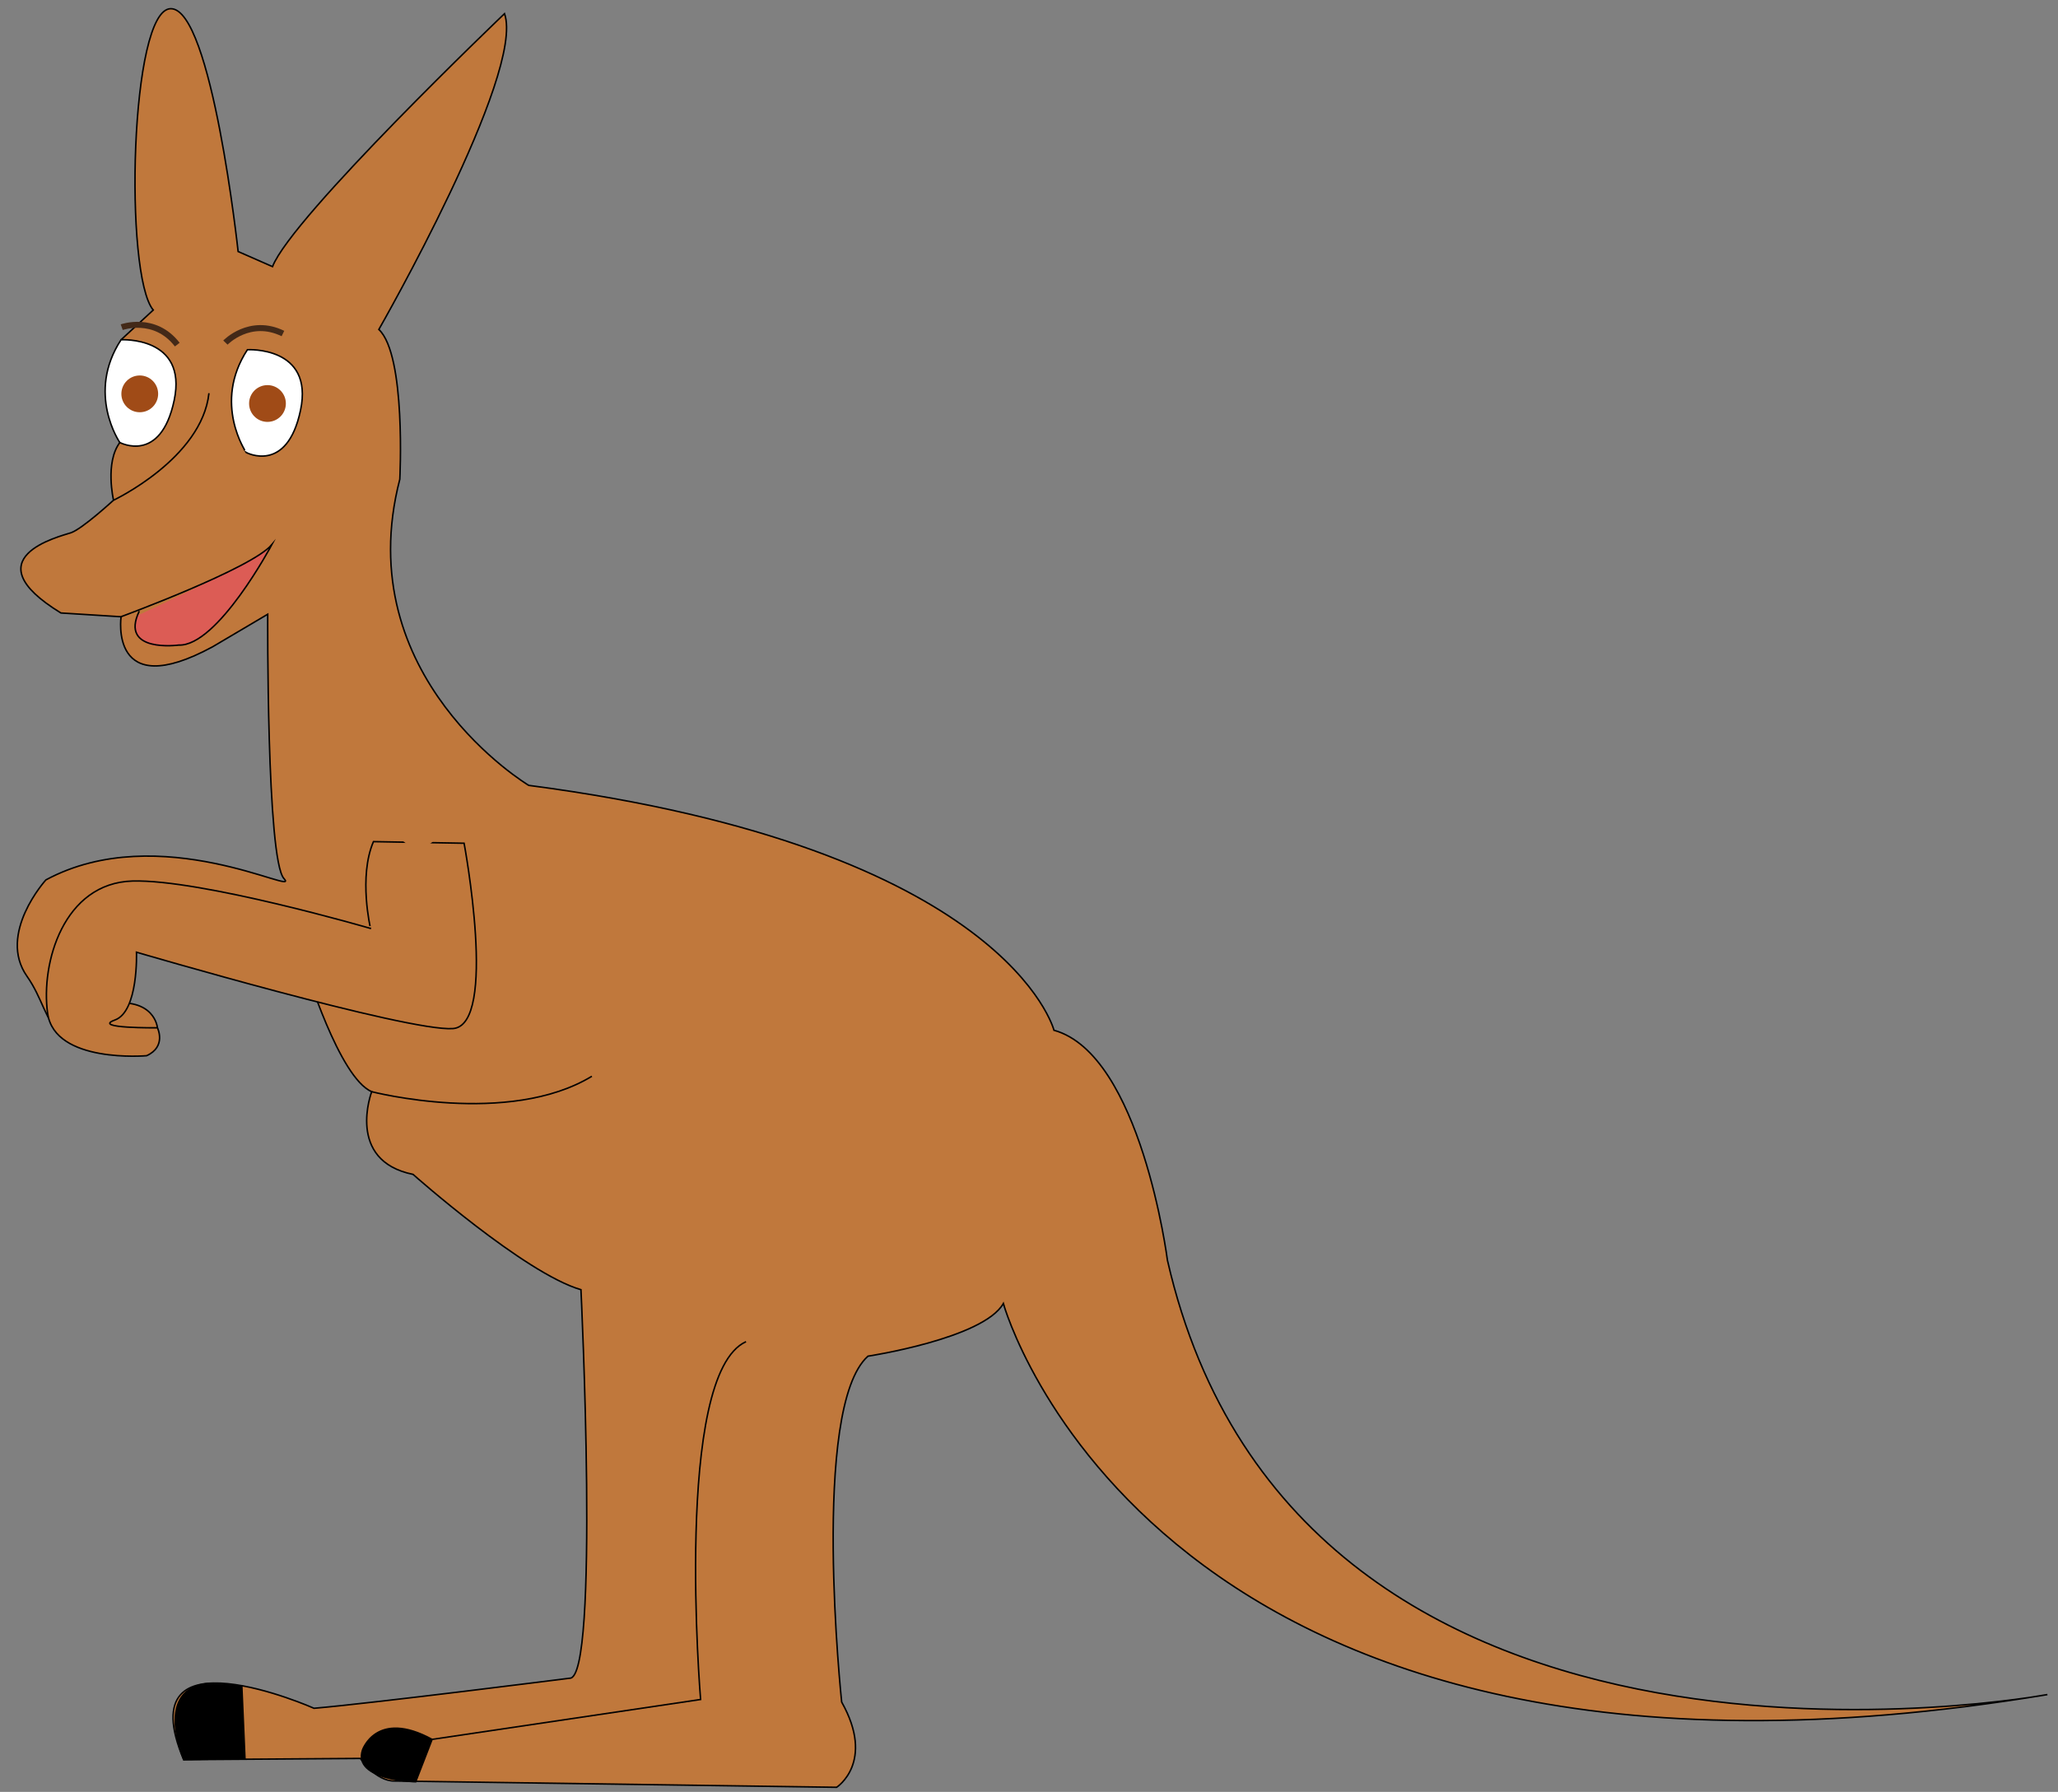 <?xml version="1.0" encoding="utf-8"?>
<!-- Generator: Adobe Illustrator 25.2.3, SVG Export Plug-In . SVG Version: 6.00 Build 0)  -->
<svg version="1.1" id="Laag_1" xmlns="http://www.w3.org/2000/svg" xmlns:xlink="http://www.w3.org/1999/xlink" x="0px" y="0px"
	 viewBox="0 0 343.54 299.14" style="enable-background:new 0 0 343.54 299.14;" xml:space="preserve">
<rect x="0" y="0" width="343.54" height="299.14" fill="#808080" stroke="none"/>
<style type="text/css">
	.st0{fill:#C0783C;stroke:#000000;stroke-width:0.25;stroke-miterlimit:10;}
	.st1{fill:#C0783C;}
	.st2{stroke:#000000;stroke-width:0.25;stroke-miterlimit:10;}
	.st3{fill:#FFFFFF;stroke:#000000;stroke-width:0.25;stroke-miterlimit:10;}
	.st4{fill:none;stroke:#000000;stroke-width:0.25;stroke-miterlimit:10;}
	.st5{fill:#DC5C55;}
	.st6{fill:#A04B17;}
	.st7{fill:none;stroke:#432918;stroke-miterlimit:10;}
</style>
<path class="st0" d="M39.75,41.99c0,0-4.4-40.54-11.23-40.54S20.7,45.9,25.58,51.76l-5.37,4.96c0,0,2.3,13.81-0.21,17.16
	s-1.05,9.62-1.05,9.62s-5.23,4.81-7.11,5.44c-1.88,0.63-16.74,4.18-1.67,13.39l10.04,0.63c0,0-2.09,14.44,15.27,5.02l9.21-5.44
	c0,0-0.21,41.01,2.72,44.14c2.93,3.14-20.71-10.04-39.75,0.21c0,0-8.16,9-3.14,16.11s2.3,15.27,21.76,8.58c0,0-0.42-5.23-8.37-3.98
	c0,0,5.02-10.67,4.18-13.81c-0.84-3.14,28.87,7.53,28.87,7.53s5.65,18.62,11.09,20.92c0,0-4.39,11.51,6.9,13.81
	c0,0,18.62,16.53,28.03,19.25c0,0,3.14,65.07-1.88,64.86c0,0-32.85,4.18-42.68,5.02c0,0-31.17-13.81-21.76,8.58l29.5-0.21
	c0,0,2.51,3.77,5.65,3.77l73.85,1.05c0,0,6.49-4.18,0.84-14.23c0,0-5.23-49.17,4.39-57.74c0,0,19.25-2.93,22.6-8.79
	c0,0,24.9,90.17,174.28,65.28c0,0-124.96,23.34-146.89-72.5c0,0-4.41-34.37-18.94-38.4c0,0-7.8-30.39-87.68-40.88
	c0,0-30.12-18.02-21.52-51.1c0,0,1.08-20.71-3.5-25.01c0,0,24.47-42.76,20.98-52.72c0,0-35.5,33.89-38.73,42.23L39.75,41.99z"/>
<g>
	<g>
		<path class="st1" d="M65.11,292.91c0.8,0,0.81-1.25,0-1.25C64.3,291.66,64.3,292.91,65.11,292.91L65.11,292.91z"/>
	</g>
</g>
<g>
	<g>
		<path class="st1" d="M66.99,292.59c0.72,0.06,1.44,0.13,2.15,0.29c0.7,0.15,1.37,0.27,2.08,0.12c0.55-0.12,0.58-0.87,0.15-1.14
			c-1.46-0.9-3.36-1.55-5.09-1.38c-1.57,0.16-3.11,0.96-3.86,2.4c-0.37,0.71,0.71,1.35,1.08,0.63c1.41-2.71,5.15-1.86,7.24-0.57
			c0.05-0.38,0.1-0.76,0.15-1.14c-0.62,0.13-1.25-0.1-1.85-0.21c-0.67-0.12-1.36-0.18-2.04-0.24
			C66.19,291.27,66.2,292.52,66.99,292.59L66.99,292.59z"/>
	</g>
</g>
<g>
	<g>
		<path class="st1" d="M61.04,291.6c-0.14-0.01-0.27-0.02-0.41-0.03c0.2,0.26,0.4,0.53,0.6,0.79c0.23-1.15,1.52-2.23,2.69-2.34
			c1.04-0.1,2.48,0.29,3.48,0.61c0.99,0.32,1.8,1.04,2.8,1.32c0.91,0.26,1.8,0.09,2.61-0.36c0.64-0.36,0.19-1.28-0.48-1.14
			c-0.23,0.05-0.46,0.1-0.69,0.14c-0.68,0.14-0.54,1.28,0.17,1.23c2.98-0.22,5.96-0.5,8.93-0.82c0.79-0.09,0.8-1.34,0-1.25
			c-2.97,0.32-5.95,0.59-8.93,0.82c0.06,0.41,0.11,0.82,0.17,1.23c0.23-0.05,0.46-0.1,0.69-0.14c-0.16-0.38-0.32-0.76-0.48-1.14
			c-1.43,0.79-2.53-0.29-3.79-0.85c-1.12-0.49-2.47-0.71-3.67-0.86c-1.98-0.25-4.29,1.2-4.7,3.22c-0.08,0.42,0.18,0.76,0.6,0.79
			c0.14,0.01,0.27,0.02,0.41,0.03C61.84,292.9,61.84,291.65,61.04,291.6L61.04,291.6z"/>
	</g>
</g>
<g>
	<g>
		<path class="st1" d="M83.33,292.3c0.08-0.14,0.08-0.14,0.22-0.22c0.08-0.04,0.21-0.09,0.35-0.12c0.39-0.06,0.81,0,1.2,0
			c0.89,0.01,1.77-0.02,2.66-0.1c0.34-0.03,0.62-0.27,0.62-0.62c0-0.32-0.29-0.65-0.62-0.62c-1.01,0.09-2.03,0.12-3.05,0.09
			c-0.92-0.03-1.96,0.06-2.45,0.97C81.86,292.38,82.94,293.01,83.33,292.3L83.33,292.3z"/>
	</g>
</g>
<path class="st2" d="M72.13,290.37l-2.74,7.08c0,0-10.55-0.22-8.88-5.3C60.51,292.15,62.84,285.3,72.13,290.37z"/>
<path class="st2" d="M40.37,281.46l0.52,12.08l-10.21,0.22c0,0-5.25-12.07,4.37-12.75L40.37,281.46z"/>
<path class="st0" d="M62.34,140.5l15.13,0.27c0,0,5.68,30.41-1.87,30.94c-7.55,0.54-52.82-12.75-52.82-12.75s0.36,9.9-3.6,11.32
	s7.1,1.3,7.1,1.3s1.56,3.14-1.81,4.66c0,0-15.34,1.35-16.52-7.08s2.7-21.75,14.16-22.08s39.74,7.91,39.74,7.91
	S59.81,146.38,62.34,140.5z"/>
<g>
	<g>
		<path class="st1" d="M70.22,141.15c3.22,0,3.22-5,0-5C67,136.15,66.99,141.15,70.22,141.15L70.22,141.15z"/>
	</g>
</g>
<g>
	<g>
		<path class="st1" d="M70.14,136.15c-0.36,0.01-0.72,0.01-1.08,0.02c0.22,1.64,0.44,3.27,0.66,4.91c0.14-0.04,0.29-0.07,0.44-0.09
			c-0.22,0.03-0.44,0.06-0.66,0.09c0.24-0.03,0.49-0.03,0.73,0c-0.22-0.03-0.44-0.06-0.66-0.09c0.12,0.02,0.24,0.04,0.36,0.07
			c0.33,0.1,0.66,0.12,1,0.04c0.33-0.02,0.64-0.11,0.93-0.3c0.17-0.13,0.34-0.26,0.51-0.39c0.24-0.23,0.42-0.49,0.52-0.8
			c0.11-0.19,0.17-0.41,0.17-0.63c0.07-0.33,0.06-0.66-0.04-1c-0.08-0.2-0.17-0.4-0.25-0.6c-0.22-0.38-0.52-0.67-0.9-0.9
			c-0.11-0.08-0.27-0.13-0.38-0.17c-0.13-0.05-0.26-0.13-0.4-0.15c-0.17-0.03-0.52-0.08-0.69-0.09c-0.02,0-0.04,0-0.06,0
			c-0.01,0-0.02,0-0.02,0c-0.22,0.03-0.44,0.06-0.66,0.09c-0.02,0-0.05,0.01-0.07,0.02c-0.33,0.08-0.61,0.23-0.85,0.45
			c-0.27,0.18-0.49,0.41-0.64,0.7c-0.18,0.29-0.28,0.6-0.3,0.93c-0.07,0.33-0.06,0.66,0.04,1c0.08,0.2,0.17,0.4,0.25,0.6
			c0.22,0.38,0.52,0.67,0.9,0.9c0.2,0.08,0.4,0.17,0.6,0.25c0.44,0.12,0.89,0.12,1.33,0c0.02-0.01,0.05-0.01,0.07-0.02
			c-0.22,0.03-0.44,0.06-0.66,0.09c0.03,0,0.06,0,0.1,0c-0.22-0.03-0.44-0.06-0.66-0.09c0.04,0.01,0.08,0.02,0.12,0.03
			c-0.2-0.08-0.4-0.17-0.6-0.25c0.03,0.01,0.06,0.03,0.08,0.05c0.64-1.52,1.28-3.05,1.93-4.57c-0.33-0.09-0.68-0.12-1.02-0.16
			c-0.14-0.02-0.27-0.03-0.41-0.02c-0.34,0.01-0.69,0.07-1.03,0.12c-0.13,0.02-0.27,0.05-0.4,0.09c-0.33,0.08-0.61,0.23-0.85,0.45
			c-0.27,0.18-0.49,0.41-0.64,0.7c-0.08,0.2-0.17,0.4-0.25,0.6c-0.1,0.33-0.12,0.66-0.04,1c0,0.23,0.06,0.44,0.17,0.63
			c0.1,0.31,0.27,0.58,0.52,0.8c0.17,0.13,0.34,0.26,0.51,0.39c0.39,0.23,0.81,0.34,1.26,0.34c0.36-0.01,0.72-0.01,1.08-0.02
			c0.34,0.01,0.67-0.06,0.96-0.22c0.31-0.1,0.58-0.27,0.8-0.52c0.24-0.23,0.42-0.49,0.52-0.8c0.16-0.3,0.23-0.62,0.22-0.96
			c-0.03-0.22-0.06-0.44-0.09-0.66c-0.12-0.42-0.33-0.79-0.64-1.1c-0.17-0.13-0.34-0.26-0.51-0.39
			C71.01,136.27,70.59,136.15,70.14,136.15L70.14,136.15z"/>
	</g>
</g>
<path class="st3" d="M20.21,56.72c0,0,11.12-0.63,8.87,10.09S20,73.87,20,73.87S14.35,65.66,20.21,56.72z"/>
<path class="st4" d="M18.96,83.5c0,0,14.74-6.97,15.92-17.86"/>
<path class="st5" d="M22.75,102.85c0,0,22.56-10.37,22.64-11.93s-7.78,16.68-15.56,16.77C29.83,107.69,21.28,109.59,22.75,102.85z"
	/>
<path class="st4" d="M20.21,102.95c0,0,21.79-8.02,25.17-12.03c0,0-9.06,17.03-15.56,16.77c0,0-9.95,1.36-6.57-5.67"/>
<path class="st3" d="M41.3,58.38c0,0,11.12-0.63,8.87,10.09s-9.07,7.07-9.07,7.07S35.44,67.33,41.3,58.38z"/>
<circle class="st6" cx="23.33" cy="65.75" r="3.07"/>
<circle class="st6" cx="44.65" cy="67.36" r="3.07"/>
<path class="st4" d="M62.06,182.25c0,0,22.82,5.87,36.74-2.58"/>
<path class="st7" d="M20.32,54.62c0,0,5.5-1.98,9.27,2.91"/>
<path class="st7" d="M37.63,57.19c0,0,4.05-4.22,9.6-1.51"/>
<path class="st4" d="M72.13,290.37l44.82-6.66c0,0-4.55-54.27,7.58-59.73"/>
</svg>
